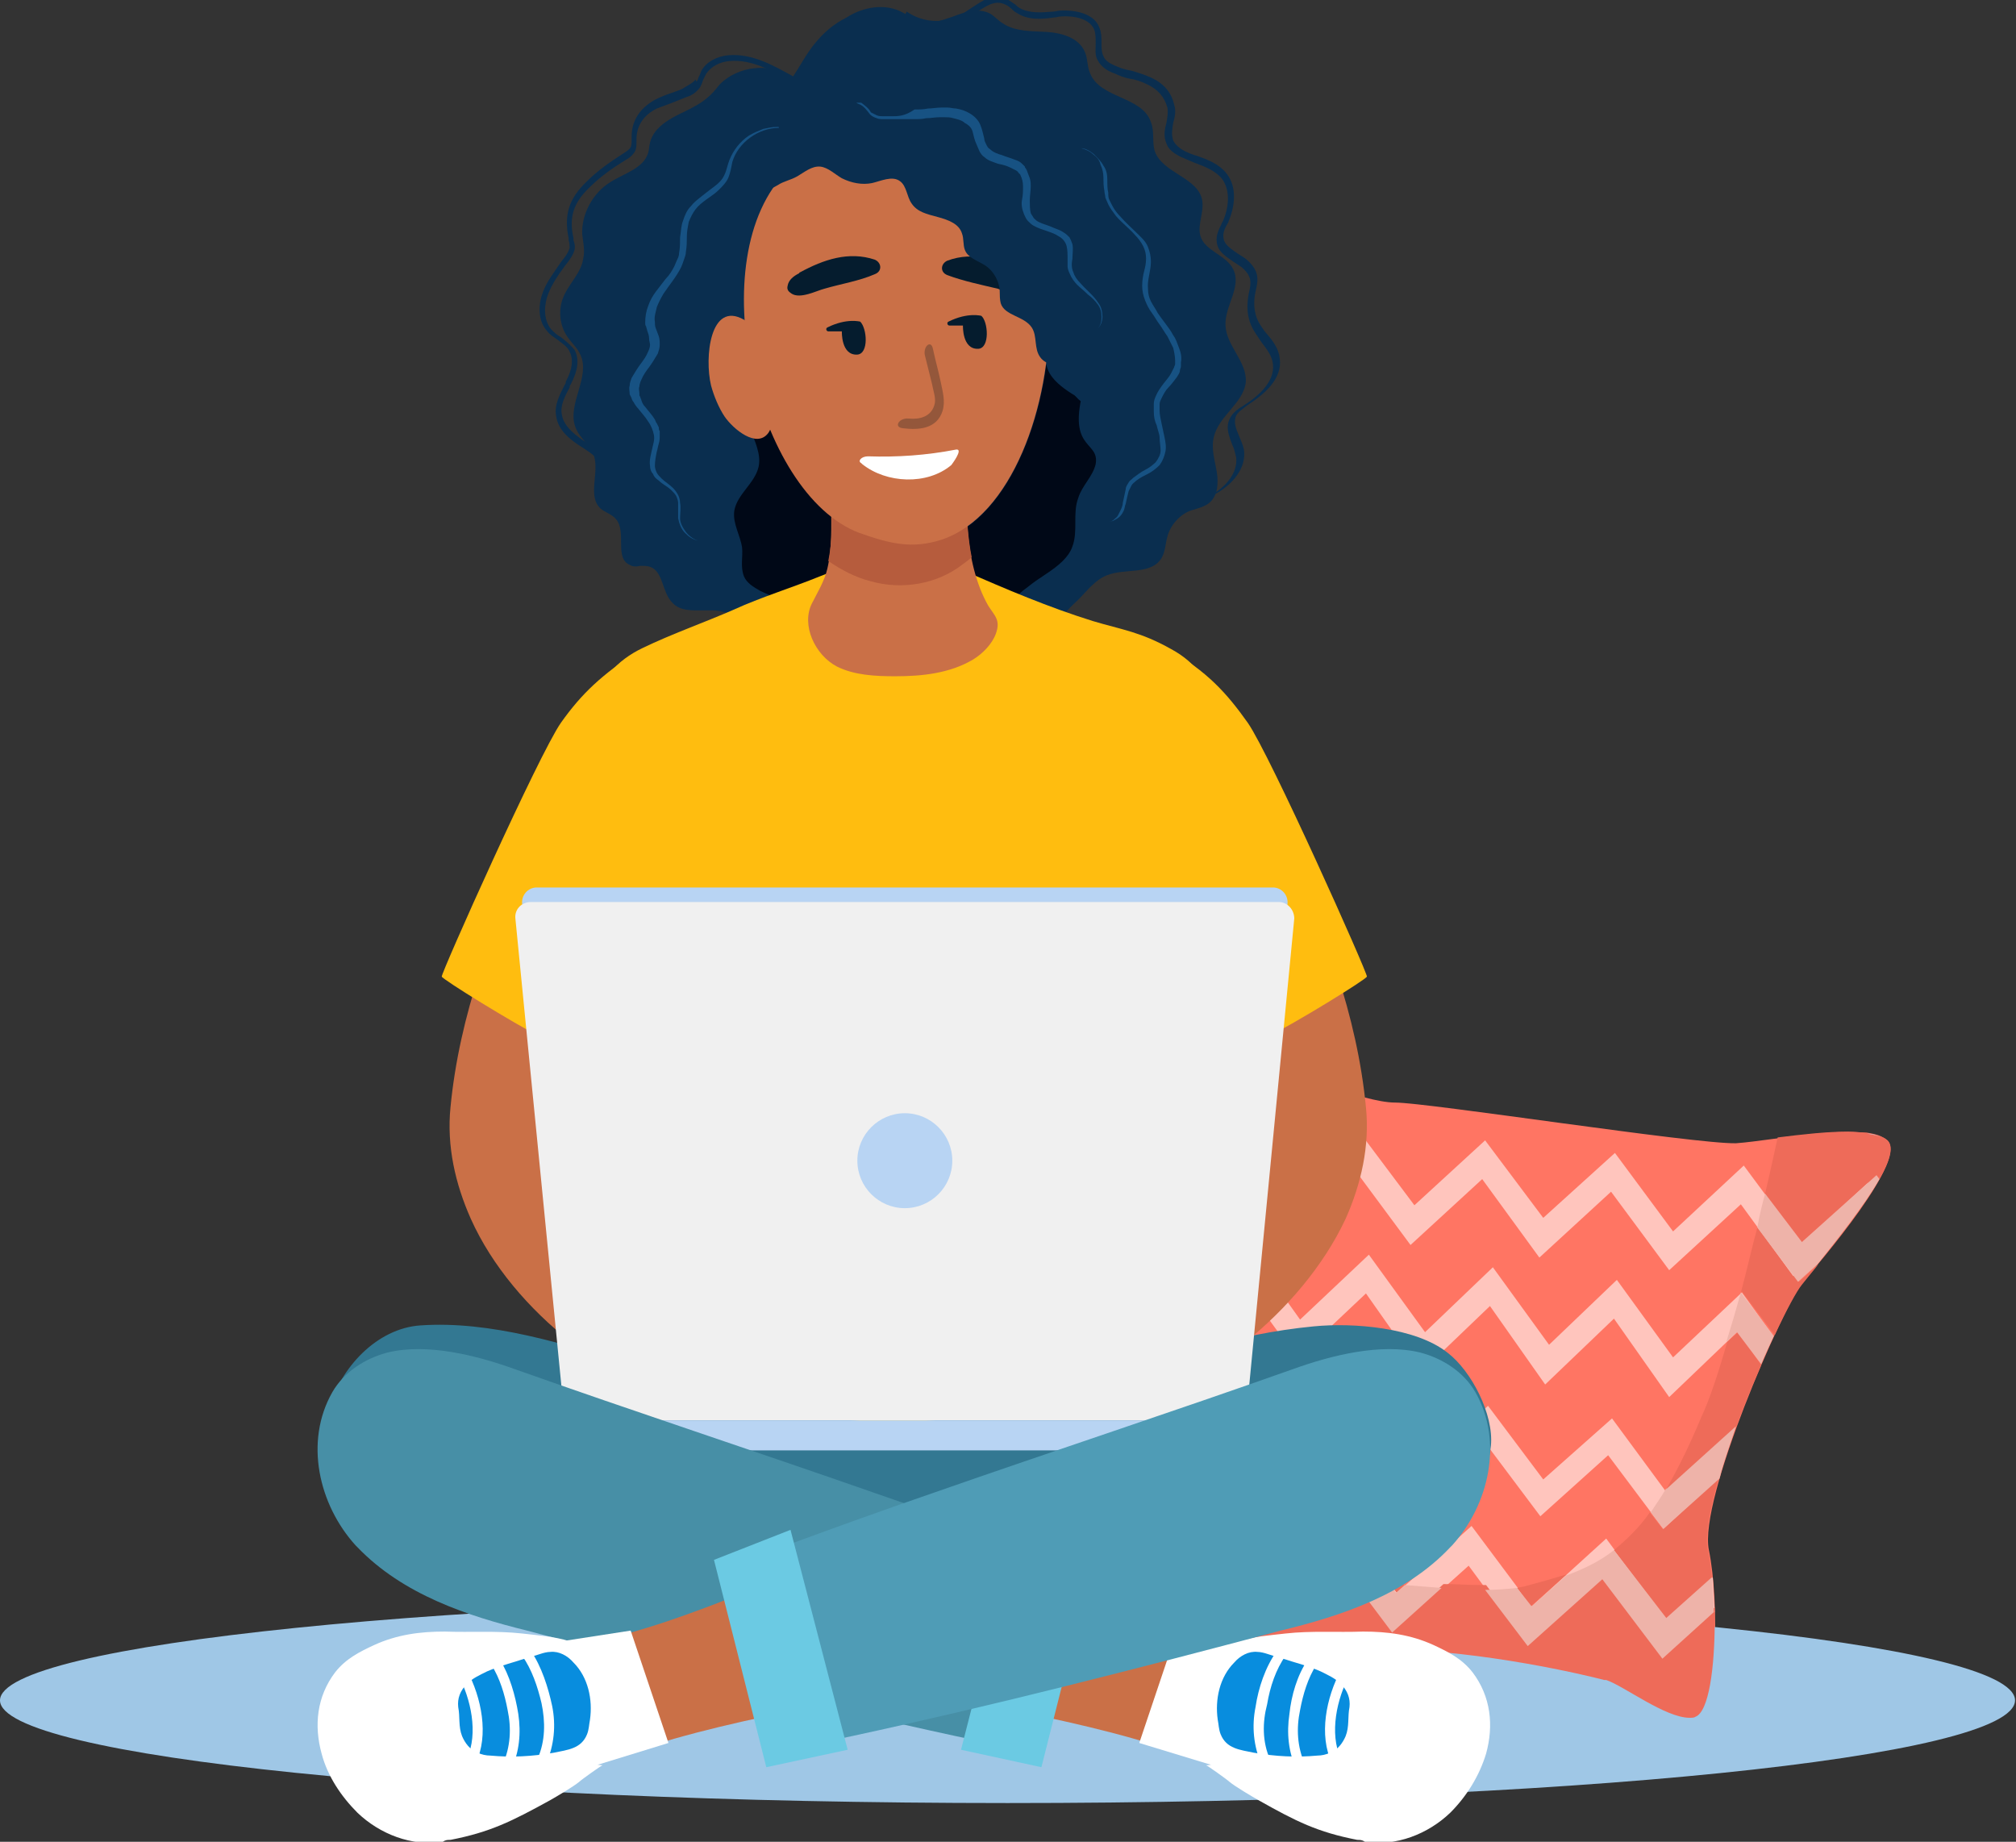 <?xml version="1.0" encoding="utf-8"?>
<!-- Generator: Adobe Illustrator 26.3.1, SVG Export Plug-In . SVG Version: 6.00 Build 0)  -->
<svg version="1.1" id="Layer_2_00000023276368240282709050000002040518676690275001_"
	 xmlns="http://www.w3.org/2000/svg" xmlns:xlink="http://www.w3.org/1999/xlink" x="0px" y="0px" viewBox="0 0 208.1 190.1"
	 style="enable-background:new 0 0 208.1 190.1;" xml:space="preserve">
<rect x="0" y="0" width="208.1" height="190.1" fill="#333333" stroke="none"/>
<style type="text/css">
	.st0{fill:#FF7563;}
	.st1{fill:#FFC5BD;}
	.st2{fill:#9FC7E6;}
	.st3{fill:none;}
	.st4{fill:#EE6B59;}
	.st5{fill:#EEB3A9;}
	.st6{fill:#C2CDD7;}
	.st7{fill:#97B6CD;}
	.st8{fill:#0A2E4F;}
	.st9{fill:#000817;}
	.st10{fill:#CA7047;}
	.st11{fill:#FFBD0F;}
	.st12{fill:#B65C3D;}
	.st13{fill:#051C2E;}
	.st14{fill:#94573B;}
	.st15{fill:#FFFFFF;}
	.st16{fill:#337892;}
	.st17{fill:#B8D4F3;}
	.st18{fill:#F0F0F0;}
	.st19{fill:#088DDE;}
	.st20{fill:#478FA6;}
	.st21{fill:#6BCAE3;}
	.st22{fill:#4F9CB6;}
	.st23{fill:#175283;}
</style>
<g id="Layer_1-2">
	<path class="st0" d="M194.7,117.6c2.6,1.8-7,12.8-8.8,15c-1.8,2.3-10.6,22.1-9.5,27.4c1.1,5.3,0.9,16.9-1.4,17.7s-7.5-3.4-9.4-3.9
		s-12.3-2.9-22.4-3.2c-4.7-0.1-10,0.1-14.8,0.4c-7.5,0.4-13.8,0.8-14.2-0.2c-0.8-1.6,6.5-13.5,7.2-16.3s8.4-26,9.5-28.1
		c1.1-2.1,0.3-13.5,1.3-14.8s8.4,2.2,11.8,2.2s31,4.3,35.2,4.2C183.3,117.7,192.1,115.8,194.7,117.6"/>
	<polyline class="st1" points="177,166.4 171.6,171.3 165.4,163 157.8,170 151.6,161.6 143.8,168.6 137.7,160.3 130.1,167.3 
		123.9,158.9 116.2,165.9 110,157.6 102.4,164.6 95.2,155 97.5,153.3 102.8,160.4 110.4,153.4 116.6,161.8 124.2,154.8 130.4,163.1 
		138.1,156.1 144.2,164.4 151.9,157.5 158.1,165.8 165.8,158.8 172,167.2 176.8,162.8 	"/>
	<path class="st2" d="M0,175.5c0-5.8,46.6-10.6,104-10.6s104,4.7,104,10.6s-46.6,10.6-104,10.6S0,181.3,0,175.5"/>
	<path class="st3" d="M144,113.7c-2.9,0-8.6-2.4-10.9-2.4c-0.4,0-0.7,0.1-0.9,0.3c-1,1.3-0.1,12.6-1.3,14.8
		c-1.1,2.1-8.8,25.4-9.5,28.2c-0.8,2.8-8,14.6-7.2,16.2c0.5,1,6.7,0.6,14.2,0.2c4.8-0.2,10.1-0.5,14.8-0.4
		c10.1,0.2,20.5,2.7,22.4,3.2c1.9,0.5,7.1,4.7,9.4,3.9c2.3-0.8,2.5-12.4,1.4-17.7c-1.1-5.3,7.7-25.1,9.5-27.4
		c1.8-2.3,11.5-13.2,8.8-15s-11.4,0.1-15.6,0.2C175,118,147.3,113.7,144,113.7"/>
	<path class="st4" d="M190.7,116.8c-2.2,0-4.8,0.3-7.2,0.6c-0.4,1.8-0.8,3.7-1.3,5.8l3.8,5l7.7-6.9l0.3,0.4c1.1-1.9,1.6-3.5,0.7-4.1
		c-0.1-0.1-0.3-0.2-0.5-0.3c-0.4-0.2-0.9-0.3-1.5-0.4C192.1,116.9,191.4,116.8,190.7,116.8"/>
	<path class="st4" d="M181.4,126.7c-0.6,2.2-1.1,4.5-1.7,6.7l0.1-0.1l3.4,4.5c1.2-2.6,2.3-4.6,2.8-5.2c0.3-0.4,0.9-1.1,1.7-2.1
		l-2,1.8L181.4,126.7"/>
	<path class="st4" d="M179.4,137.5l-1.1,1c-0.9,3.1-1.8,5.9-2.7,7.8c-1.2,2.9-2.4,5.3-3.6,7.4l0,0.1l7.2-6.5
		c0.8-2.2,1.7-4.4,2.6-6.4L179.4,137.5L179.4,137.5z"/>
	<path class="st4" d="M177.4,152.6l-5.8,5.2l-1.3-1.7c-1.1,1.6-2.4,2.8-3.7,3.9l5.4,7.1l4.7-4.2c-0.1-1.1-0.2-2-0.4-2.9
		c-0.1-0.3-0.1-0.7-0.1-1.1C176.2,157.4,176.7,155.1,177.4,152.6L177.4,152.6z"/>
	<path class="st4" d="M122.5,159.9l-6.6,5.9l-0.1-0.1c-1,2.1-1.8,3.9-1.7,4.7l0,0c0,0,0,0,0,0l0,0v0l0,0v0l0,0v0l0,0v0l0,0v0l0,0v0
		l0,0v0l0,0v0l0,0v0h0v0c0.2,0.4,1.7,0.6,3.9,0.6c0.1,0,0.2,0,0.3,0c0.3,0,0.7,0,1.1,0c0.3,0,0.7,0,1,0c2.3-0.1,5.1-0.2,8.1-0.4
		c3.9-0.2,8.2-0.4,12.2-0.4h0.1c0.8,0,1.6,0,2.4,0c10.1,0.2,20.5,2.7,22.4,3.2c0,0,0.1,0,0.1,0c0,0,0.1,0,0.1,0
		c1.8,0.6,6.1,3.9,8.6,3.9c0.2,0,0.5,0,0.6-0.1c1.4-0.5,2-5.1,2-9.9c0-0.5,0-0.9,0-1.4l-5.3,4.8l-6.2-8.2l-7.7,6.9l-4.4-5.8
		c-0.2,0-0.3,0-0.5,0c-1.2,0-2.5-0.1-3.9-0.1l-5.1,4.6l-4.2-5.6c-1.4-0.2-2.8-0.4-4.2-0.6l-5.5,4.9l-5.1-6.8
		C123.9,160.3,123.2,160.1,122.5,159.9L122.5,159.9z"/>
	<path class="st4" d="M128.8,161.2l1.4,1.9l1.5-1.4C130.8,161.5,129.8,161.4,128.8,161.2L128.8,161.2z"/>
	<path class="st4" d="M161.7,162.5c-1.3,0.4-2.7,0.8-4.2,1.2c-0.3,0.1-0.6,0.1-0.9,0.2l1.4,1.9L161.7,162.5"/>
	<path class="st4" d="M144.2,164.4l0.9-0.8c-0.6,0-1.1-0.1-1.7-0.2L144.2,164.4z"/>
	<polyline class="st1" points="185.1,131.7 179.7,124.3 172.3,131.1 166.3,123 158.9,129.8 153,121.7 145.6,128.5 139.6,120.4 
		132.2,127.2 126.2,119.1 118.9,125.8 112,116.6 114.2,114.9 119.3,121.8 126.6,115.1 132.6,123.1 140,116.4 146,124.4 153.3,117.7 
		159.3,125.7 166.7,119 172.7,127.1 180,120.3 186,128.4 192.9,122 	"/>
	<polyline class="st1" points="181.6,140.5 179.4,137.4 172.3,144.2 166.6,136.1 159.5,142.9 153.8,134.8 146.7,141.6 141,133.5 
		133.9,140.2 128.1,132.2 121.1,138.9 115.3,130.9 108.3,137.6 101.7,128.4 103.7,126.7 108.6,133.6 115.7,126.9 121.4,134.9 
		128.5,128.2 134.2,136.2 141.3,129.5 147.1,137.5 154.1,130.8 159.9,138.8 166.9,132.1 172.7,140.1 179.8,133.4 182.9,137.7 	"/>
	<polyline class="st1" points="177.1,152.8 171.7,157.8 166,150.2 159,156.5 153.3,148.9 146.3,155.3 140.6,147.7 133.6,154.1 
		127.9,146.5 120.9,152.8 115.2,145.2 108.2,151.6 101.7,142.9 103.7,141.3 108.6,147.8 115.6,141.4 121.2,149 128.2,142.7 
		133.9,150.3 140.9,143.9 146.6,151.5 153.6,145.1 159.3,152.7 166.4,146.4 172,154 178.5,148.1 	"/>
	<path class="st5" d="M179.2,147.2l-7.2,6.5l0-0.1c-0.5,0.9-1.1,1.7-1.6,2.5l1.3,1.7l5.8-5.2C177.9,150.9,178.6,149.1,179.2,147.2
		L179.2,147.2z"/>
	<path class="st5" d="M179.7,133.4L179.7,133.4c-0.5,1.8-1,3.5-1.5,5.1l1.1-1l2.5,3.3c0.4-1,0.9-2,1.3-2.9L179.7,133.4L179.7,133.4z
		"/>
	<path class="st5" d="M193.7,121.3l-7.7,6.9l-3.8-5c-0.3,1.1-0.6,2.3-0.8,3.5l4.2,5.6l2-1.8c1.9-2.4,4.8-6,6.4-8.8L193.7,121.3
		L193.7,121.3z"/>
	<path class="st6" d="M192.7,117c0.6,0.1,1.1,0.2,1.5,0.4C193.8,117.2,193.3,117,192.7,117"/>
	<path class="st6" d="M119.1,159.3c-0.2,0.4-0.4,0.7-0.6,1.1C118.8,160,118.9,159.6,119.1,159.3L119.1,159.3"/>
	<polyline class="st7" points="114.1,170.5 114.1,170.5 114.1,170.5 	"/>
	<polyline class="st7" points="114.1,170.6 114.1,170.6 114.1,170.6 	"/>
	<path class="st7" d="M140.6,170.6c-4,0-8.3,0.2-12.2,0.4c-3,0.1-5.8,0.3-8.1,0.4c2.3-0.1,5.1-0.2,8.1-0.4
		C132.3,170.8,136.6,170.6,140.6,170.6L140.6,170.6"/>
	<path class="st7" d="M140.8,170.6c0.8,0,1.6,0,2.4,0C142.4,170.6,141.6,170.6,140.8,170.6"/>
	<polyline class="st7" points="114.1,170.6 114.1,170.6 114.1,170.6 	"/>
	<polyline class="st7" points="114.1,170.6 114.1,170.7 114.1,170.6 	"/>
	<polyline class="st7" points="114.1,170.7 114.1,170.7 114.1,170.7 	"/>
	<polyline class="st7" points="114.1,170.7 114.1,170.7 114.1,170.7 	"/>
	<path class="st7" d="M114.2,170.7c0.2,0.4,1.7,0.6,3.9,0.6C115.8,171.3,114.4,171.2,114.2,170.7"/>
	<path class="st7" d="M119.3,171.3c-0.4,0-0.7,0-1.1,0C118.6,171.3,119,171.3,119.3,171.3"/>
	<path class="st7" d="M165.6,173.8c0,0,0.1,0,0.1,0C165.7,173.8,165.6,173.8,165.6,173.8"/>
	<path class="st5" d="M119.1,159.3c-0.2,0.4-0.4,0.7-0.6,1.1c-0.9,1.8-1.9,3.7-2.7,5.4l0.1,0.1l6.6-5.9
		C121.2,159.7,120,159.5,119.1,159.3"/>
	<path class="st5" d="M166.6,160c-1.4,1.1-3,1.9-4.9,2.6l-3.6,3.2l-1.5-1.9c-1,0.1-2.1,0.2-3.3,0.2l4.4,5.8l7.7-6.9l6.2,8.2l5.3-4.8
		c0-1.2-0.1-2.5-0.2-3.6l-4.7,4.2L166.6,160"/>
	<path class="st5" d="M124.7,160.4l5.2,6.8l5.5-4.9c-1.2-0.2-2.4-0.4-3.5-0.6l-1.5,1.4l-1.4-1.9C127.3,160.9,126,160.7,124.7,160.4
		L124.7,160.4z"/>
	<path class="st5" d="M139.5,162.9l4.2,5.6l5.1-4.6c-1.2-0.1-2.5-0.2-3.8-0.3l-0.9,0.8l-0.8-1C142.1,163.3,140.8,163.1,139.5,162.9
		L139.5,162.9z"/>
	<path class="st8" d="M98.3,67.9c1.9-0.1,3.7-0.5,5.6-1c1.7-0.4,3-0.6,4.3-1.9c1.1-1,2-2.1,3.1-3.1c0.9-0.9,1.7-2,2.9-2.5
		c1.9-0.8,4.6,0,5.7-1.8c0.4-0.7,0.4-1.5,0.6-2.2c0.3-1.2,1.3-2.3,2.4-2.7c0.6-0.2,1.2-0.3,1.8-0.7c1-0.7,1.1-2.1,0.9-3.3
		c-0.2-1.2-0.6-2.4-0.3-3.6c0.5-2.2,3.1-3.5,3.3-5.7c0.1-2.1-2-3.7-2.1-5.8c-0.1-2,1.7-4,0.8-5.8c-0.7-1.5-3-1.9-3.4-3.5
		c-0.3-1.1,0.4-2.4,0.2-3.6c-0.4-2.4-4.1-2.8-4.9-5.1c-0.3-1,0-2-0.4-3c-0.9-2.7-5.3-2.4-6.3-5.1c-0.3-0.7-0.2-1.4-0.5-2.1
		c-0.6-1.5-2.4-2-3.9-2.1s-3.3,0-4.6-0.9c-0.5-0.3-0.8-0.7-1.3-1c-1.2-0.6-2.5-0.2-3.8,0.3c-1.2,0.4-2.5,0.9-3.6,0.5
		c-0.6-0.2-1-0.6-1.6-0.9c-1.8-1-4.1-0.6-5.8,0.5C86,2.5,85,3.4,84.1,4.5c-0.9,1.1-1.5,2.3-2.3,3.5c-2.3-1.6-5.6-1.2-7.5,0.7
		c-0.4,0.5-0.8,1-1.3,1.4c-0.7,0.6-1.5,1-2.3,1.4c-1.5,0.7-3.2,1.6-3.6,3.2c-0.1,0.4-0.1,0.8-0.2,1.1c-0.5,1.6-2.5,2.1-3.9,3
		c-1.8,1.1-3,3.3-2.9,5.4c0.1,0.8,0.3,1.7,0.1,2.5c-0.2,1.5-1.6,2.7-2.1,4.1c-0.5,1.3-0.3,2.9,0.5,4c0.4,0.6,1,1.1,1.3,1.8
		c1.1,2.3-1.4,5.1-0.5,7.5c0.4,1.1,1.5,1.8,1.9,2.9c0.6,1.8-0.7,4.2,0.7,5.5c0.5,0.4,1.2,0.6,1.6,1.1c1.1,1.3-0.2,4,1.4,4.7
		c0.3,0.2,0.7,0.2,1.1,0.1c0.3,0,0.7,0,1,0.1c1.4,0.5,1.2,2.6,2.3,3.7c0.8,0.9,2.1,0.8,3.3,0.8c0.3,0,0.6,0,0.8,0
		c1.3,0,2.3,0.6,3.6,1c0.5,0.2,1,0.1,1.4,0.1c0.4,0,0.7,0,1.1,0c1.1,0.2,1.4,1.3,2.4,1.7c0.9,0.3,2.2-0.1,3-0.6
		c-0.3,0.2,1.9,1.8,2.1,1.9c0.9,0.4,1.9,0.5,2.8,0.6C92.6,68.1,95.5,68.1,98.3,67.9"/>
	<path class="st9" d="M108,37.6c-1.1,8.3-4.9,16.1-10.7,18.1c-1.1,0.4-2.1,0.5-3,0.5c-1.8,0-3.5-0.5-5.4-1.3
		c-4.2-1.6-7.7-6.4-9.8-12.1c-0.4,0.1-0.8,0.2-1.2,0.2c-0.2,0-0.4,0.1-0.5,0.2c-0.2,0.2-0.1,0.6,0,1c0.5,1.3,1.2,2.7,0.9,4
		c-0.4,1.7-2.2,2.8-2.5,4.5c-0.2,1.3,0.6,2.5,0.8,3.8c0.1,1-0.2,2,0.2,3c0.3,0.7,1,1.1,1.7,1.5c0.4,0.2,0.7,0.3,1.1,0.5
		c1.8-0.7,3.5-1.3,5.1-1.9c3.1-1.2,5.7-2,8.5-2c2.1,0,4.2,0.5,6.5,1.5c1.8,0.8,3.6,1.6,5.4,2.3c0.3-0.3,0.7-0.6,1.1-0.9
		c1.1-0.9,2.5-1.6,3.5-2.6c0.4-0.4,0.8-0.9,1-1.5c0.6-1.6,0-3.4,0.6-5c0.4-1.3,1.5-2.2,1.8-3.5c0.4-2.3-2.6-1.5-1.5-6.7
		C108.7,39.6,108.2,38.5,108,37.6"/>
	<path class="st10" d="M48.6,125.8c-1.6-3.6-2.5-7.5-2.1-11.5c0.9-9.4,4.3-18.7,8.5-27.1c3-6,6.9-14.4,12.5-18.3
		c3.6-2.5,6.7,3.1,7.1,6.2c0.8,6.2-1.1,12.6-3.4,18.3c-2.1,5.1-4.4,10-6.5,15.1c-1.1,2.6-3.3,5.4-3.2,8.4c0.1,3.6,5.1,6.7,7.3,9.2
		c3.2,3.7,6.3,7.6,9.1,11.7c0.8,1.1,3.9,5.2,3.5,6.8c-0.6,1.9-4.9,1-6.6,0.8c-5.8-0.8-11.3-3.2-15.9-6.9
		C54.6,135.1,50.8,130.7,48.6,125.8"/>
	<path class="st10" d="M138.9,125.8c1.6-3.6,2.5-7.5,2.1-11.5c-0.9-9.4-4.3-18.7-8.5-27.1c-3-6-6.9-14.4-12.5-18.3
		c-3.6-2.5-6.7,3.1-7.1,6.2c-0.8,6.2,1.1,12.6,3.4,18.3c2.1,5.1,4.3,10,6.5,15.1c1.1,2.6,3.3,5.4,3.2,8.4c-0.1,3.6-5.1,6.7-7.3,9.2
		c-3.2,3.7-6.3,7.6-9.1,11.7c-0.8,1.1-3.9,5.2-3.5,6.8c0.6,1.9,4.9,1,6.6,0.8c5.8-0.8,11.3-3.2,15.9-6.9
		C132.8,135.1,136.6,130.7,138.9,125.8"/>
	<path class="st11" d="M69,112.1c0,0.1,0,0.3,0,0.4c0.1,4.8,0,9.5-0.4,14.3c-0.4,4.6-2,8.6-3.6,12.9c-0.1,0.3-0.2,0.7-0.1,1
		c0.1,0.4,0.6,0.7,0.9,0.9c7.7,4,16.4,5.3,24.8,5.9c0.7,0,1.5,0.1,2.2,0.1v0c0.1,0,0.1,0,0.2,0s0.2,0,0.2,0v0c0.7,0,1.4-0.1,2.2-0.1
		c8.5-0.6,17.1-1.8,24.8-5.9c1.8-1,0.2-4.6-0.4-6.2c-0.9-2.8-1.5-5.8-1.9-8.7c-0.7-5.8-0.6-11.8-0.5-17.6c0.2-9.3,3.5-18.6,5.8-27.6
		c0.6-2.6,1.5-5,1.8-7.7c0.4-3-1.5-5.4-4.1-6.8c-3.2-1.8-5.1-2-8.1-2.9c-4.5-1.4-9-3.3-13.3-5.2c-5.4-2.4-9.5-1.6-14.9,0.6
		c-2.7,1.1-6.2,2.2-8.8,3.4c-3.2,1.4-6.4,2.5-9.5,4c-2.5,1.2-4.8,3.4-4.6,6.3c0.2,3.9,1.4,7.8,2.4,11.6c1.7,6,3.8,11.9,4.4,18.1
		C68.7,106,68.9,109,69,112.1"/>
	<path class="st3" d="M99.4,59c-2.3-1-4.4-1.5-6.5-1.5c-2.7,0-5.4,0.8-8.5,2c-2.7,1.1-6.2,2.2-8.8,3.4c-3.2,1.4-6.4,2.5-9.5,4
		c-2.5,1.2-4.8,3.4-4.6,6.3c0.2,3.9,1.4,7.8,2.4,11.6c1.7,6,3.8,11.9,4.4,18.1c0.3,3.1,0.5,6.1,0.6,9.2c0,0.1,0,0.3,0,0.4
		c0.1,4.8,0,9.5-0.4,14.3c-0.4,4.6-2,8.6-3.6,12.9c-0.1,0.3-0.2,0.7-0.1,1c0.1,0.4,0.6,0.7,0.9,0.9c7.7,4,16.4,5.3,24.8,5.9
		c0.7,0,1.5,0.1,2.2,0.1v0c0.1,0,0.1,0,0.2,0s0.2,0,0.2,0v0c0.7,0,1.4-0.1,2.2-0.1c8.5-0.6,17.1-1.8,24.8-5.9c1.8-1,0.2-4.6-0.4-6.2
		c-0.9-2.8-1.5-5.8-1.9-8.7c-0.7-5.8-0.6-11.8-0.5-17.6c0.2-9.3,3.5-18.6,5.8-27.6c0.6-2.6,1.5-5,1.8-7.7c0.4-3-1.5-5.4-4.1-6.8
		c-3.1-1.8-5.1-2-8.1-2.9C108.2,62.8,103.8,61,99.4,59"/>
	<path class="st10" d="M86.4,68.8c1.8,0.9,4,1,6,1c2.8,0,5.6-0.3,8-1.7c1-0.6,2-1.6,2.4-2.7c0.5-1.4-0.1-1.8-0.8-2.9
		c-1.3-2.3-1.9-5.1-2.1-7.7c-0.2-3.4,0.1-6.8-0.2-10.1c0-0.2,0-0.4-0.2-0.5c-0.1-0.1-0.3-0.1-0.5-0.1c-2.1-0.1-4.3,0.1-6.4,0
		c-2.6-0.1-4.6,0.1-7,0.7c0.1,2.5,0.1,5,0.2,7.5c0,2.1,0.1,4.3-0.4,6.4c-0.3,1.3-1,2.4-1.6,3.6C82.7,64.5,84.1,67.6,86.4,68.8"/>
	<path class="st12" d="M85.5,57.9c1.3,0.9,2.8,1.7,4.4,2.1c3.2,0.9,6.8,0.3,9.4-1.7c0.4-0.3,0.7-0.5,1-0.8c-0.2-1-0.3-1.9-0.4-2.9
		c-0.2-3.4,0.1-6.8-0.2-10.1c0-0.2,0-0.4-0.2-0.5c-0.1-0.1-0.3-0.1-0.5-0.1c-2.1-0.1-4.3,0.1-6.4,0c-2.6-0.1-4.6,0.1-7,0.7
		c0.1,2.5,0.1,5,0.2,7.5C85.9,54,85.9,55.9,85.5,57.9"/>
	<path class="st11" d="M45.6,100.8c-0.1-0.3,10-22.9,12.3-26.2c2.2-3.1,4.2-4.9,7.9-7.4c0.1-0.1,3.3,7,4.5,11
		c1.1,3.9,1.6,7.9,1.4,11.9c-0.2,3.6-1,7.4-1.9,11c-0.9,3.7-2.3,6.8-3.9,10.2c0,0.1-8-3.3-9.8-4.1C52.8,105.5,45.7,101.1,45.6,100.8
		"/>
	<path class="st11" d="M68.8,86.6c-0.4,1.1-0.7,2.2-1,3.2c-0.3,1.1-0.5,2.2-0.7,3.3s-0.3,2.2-0.4,3.3c-0.1,1.1-0.2,2.2-0.1,3.4
		c0.3-1.1,0.5-2.2,0.8-3.3c0.2-1.1,0.4-2.2,0.6-3.3c0.2-1.1,0.4-2.2,0.5-3.3C68.6,88.9,68.7,87.8,68.8,86.6"/>
	<path class="st11" d="M141.1,100.8c0.1-0.3-10-22.9-12.3-26.2c-2.2-3.1-4.2-5.3-8.2-7.6c-0.1-0.1-3.1,7.2-4.2,11.2
		c-1.1,3.9-1.6,7.9-1.4,11.9c0.2,3.6,1,7.4,1.9,11c0.9,3.7,2.3,6.8,3.8,10.2c0,0.1,8-3.3,9.8-4.1C133.9,105.5,141,101.1,141.1,100.8
		"/>
	<path class="st11" d="M117.9,86.6c0.1,1.1,0.2,2.2,0.4,3.4c0.1,1.1,0.3,2.2,0.5,3.3c0.2,1.1,0.4,2.2,0.6,3.3s0.5,2.2,0.8,3.3
		c0-1.1,0-2.3-0.2-3.4c-0.1-1.1-0.2-2.2-0.4-3.3s-0.4-2.2-0.7-3.3C118.6,88.8,118.3,87.7,117.9,86.6"/>
	<path class="st10" d="M108.3,31.9c0.2,10.1-3.9,21.4-11.1,23.8c-3.1,1-5.4,0.4-8.5-0.7c-10.7-4-16.5-28.5-7.4-37.4
		c8.1-8,21.8-5.5,25.5,5.5C107.8,25.6,108.3,28.7,108.3,31.9"/>
	<path class="st10" d="M76.8,33c2.3,1.4,2.9,6.2,3,8.9c0,1,0,2.1-0.5,2.8c-1.2,1.6-3.6-0.4-4.5-1.7c-0.6-0.9-1.1-2.1-1.4-3.2
		C72.7,36.9,73.3,31,76.8,33"/>
	<path class="st13" d="M81.3,29.5c-0.1,0.4,0.1,0.6,0.4,0.8c0.9,0.6,2.6-0.3,3.4-0.5c1.7-0.5,3.6-0.8,5.2-1.5c0.8-0.3,0.7-1.2,0-1.5
		c-2.7-0.9-5.3,0-7.7,1.3c0,0-0.1,0-0.1,0.1C81.9,28.5,81.4,28.9,81.3,29.5"/>
	<path class="st13" d="M106.8,29.4c0.1,0.4-0.1,0.7-0.4,0.9c-0.8,0.6-2.6-0.2-3.4-0.5c-1.7-0.4-3.6-0.8-5.2-1.4
		c-0.8-0.3-0.7-1.2,0-1.5c2.7-1,5.3-0.1,7.8,1.2c0,0,0.1,0,0.1,0.1C106.2,28.4,106.7,28.8,106.8,29.4"/>
	<path class="st14" d="M93.8,43.2c-1-0.1-1.6,0.9-0.6,1c1.6,0.2,3.5,0.1,4.1-1.8c0.3-1,0-2-0.2-3c-0.3-1.4-0.5-2-0.8-3.4
		c-0.2-1-1.1-0.2-0.8,0.8c0.3,1.2,0.4,1.6,0.7,2.8c0.1,0.6,0.4,1.4,0.3,2C96.2,43.1,94.8,43.3,93.8,43.2"/>
	<path class="st15" d="M89.6,47.1c-0.7,0-1.1,0.5-0.7,0.7l0.1,0.1c2.5,2,6.7,2.2,9.2,0.1c0,0,1.3-1.7,0.5-1.6
		C95.6,47,92.6,47.2,89.6,47.1"/>
	<path class="st8" d="M114.8,26.4c0.7,2.4,0.7,4.9,0.7,7.4c0,1.9,0,3.8-0.4,5.6c-0.2,0.8-0.7,2.3-1.6,2.6c-0.9,0.3-2.2-0.6-2.7-1.4
		s-0.6-1.7-1.2-2.3c-0.6-0.6-1.7-0.7-2.2-1.4c-0.7-0.9-0.3-2.2-0.9-3.1c-0.8-1.2-2.8-1.2-3.2-2.5c-0.1-0.4-0.1-0.8-0.1-1.1
		c0-1.1-0.6-2.2-1.5-2.8c-0.8-0.5-1.8-0.8-2.1-1.6c-0.2-0.5-0.1-1.2-0.3-1.7c-0.3-1-1.4-1.4-2.5-1.7s-2.1-0.5-2.7-1.4
		c-0.5-0.7-0.5-1.8-1.2-2.3c-0.8-0.6-2,0-2.9,0.2c-1,0.2-2.1,0-3.1-0.5c-0.7-0.4-1.4-1.1-2.2-1.2c-0.9-0.1-1.7,0.6-2.4,1
		c-0.7,0.4-1.4,0.5-2,0.9c-0.9,0.5-1.7,1-2.7,0.4c-1.3-0.9-0.3-2,0.3-2.8c2-2.7,4.9-4.7,8.2-5.4c3.7-0.9,7.6-0.1,11.2,0.5
		c2.8,0.5,6.4,1.1,9.2,2.6c2.2,1.2,3,3.3,4.4,5.2c1.6,2.1,3.1,4.4,3.9,7C114.8,26.3,114.8,26.4,114.8,26.4"/>
	<path class="st13" d="M101,36c-1.7,0.1-1.6-2.4-1.6-2.4H98c-0.2,0-0.3-0.3-0.1-0.4c2-1,3.4-0.6,3.4-0.6C102,33.2,102.2,35.9,101,36
		"/>
	<path class="st13" d="M88.5,36.6c-1.7,0.1-1.6-2.4-1.6-2.4h-1.4c-0.2,0-0.3-0.3-0.1-0.4c2-1,3.4-0.6,3.4-0.6
		C89.5,33.9,89.7,36.5,88.5,36.6"/>
	<path class="st16" d="M35.2,154.3c-1.6-2.6-2-5.9-1.2-8.9c1.1-4.2,4.9-8.3,9.4-8.6c7.2-0.5,14.9,1.9,21.8,4.1
		c8.9,2.8,17.6,5.9,27,5.9c16.7-0.1,26.8-8.3,43.4-9.9c4.1-0.4,10.5,0.1,13.8,2.7c2.5,1.9,4.8,6.4,4.5,9.6
		c-0.8,7.7-7.2,10.9-12.2,14.1c-6.3,4.1-13,4.7-19.8,7.3c-6.6,2.5-13.5,4.7-20.4,5.6c-10,1.3-18.8,0.8-28.6-2.4
		c-11-3.7-23.6-5.7-32.9-14C38.2,158.3,36.5,156.4,35.2,154.3"/>
	<path class="st17" d="M53.9,93.3c-0.1-0.9,0.6-1.7,1.5-1.7h76c0.9,0,1.6,0.8,1.5,1.7l-5,51.8H58.8L53.9,93.3z"/>
	<path class="st18" d="M53.2,94.8c-0.1-0.9,0.6-1.7,1.6-1.7H132c0.9,0,1.6,0.8,1.6,1.7l-5,51.8H58.3L53.2,94.8z"/>
	<rect x="58.3" y="146.6" class="st17" width="70.2" height="3.1"/>
	<path class="st17" d="M88.5,119.8c0-2.7,2.2-4.9,4.9-4.9s4.9,2.2,4.9,4.9s-2.2,4.9-4.9,4.9S88.5,122.5,88.5,119.8"/>
	<path class="st10" d="M142.4,174.2c-0.4-0.9-1.1-1.6-2-2.1c-1.6-0.8-3.4-0.9-5.2-1.2c-3.7-0.6-7.4-0.9-11-1.7
		c-3.9-0.9-7.6-2.2-11.3-3.6c-3.5-1.3-6.9-3.2-10.6-4c-1.1-0.3-2.3-0.4-3.5-0.3c-3,0.3-5.7,2.9-6.2,5.9c-0.3,2.4,0.7,4.8,2.4,6.4
		c2.2,1.9,5.3,2.1,8,2.6c6.3,1.3,12.6,2.6,18.6,4.7c2.7,0.9,5.4,2,8.1,3.1c2.7,1.1,6.2,3.1,9,1.4c3-1.8,4.2-5.9,4-9.2
		C142.9,175.5,142.7,174.8,142.4,174.2"/>
	<polygon class="st15" points="132.5,170 130.6,180.2 126.8,182.7 117.6,179.9 121.5,168.3 	"/>
	<path class="st15" d="M140.1,189.9c-4.1-0.8-6.3-1.9-10.2-4.1c-0.7-0.4-2.4-1.4-3-1.9c-0.2-0.2-2.3-1.7-2.4-1.7
		c3.5-0.2,2.6-3.6,2.8-5.8c0.1-1.2,0.6-2.4,1.3-3.4c0.4-0.6,1.2-1.4,1.2-2.1c0-0.5-0.2-0.7-0.6-0.9c-0.2-0.1-1.2-0.7-1.4-0.6
		c1.6-0.5,3.2-0.6,4.9-0.8c2.7-0.3,5.3-0.1,8-0.2c2.5,0,4.9,0.3,7.3,1.4c1.5,0.7,2.9,1.4,4,2.8c1.9,2.5,2.2,5.5,1.4,8.4
		c-0.7,2.3-2,4.4-3.7,6.1c-2.3,2.2-5.6,3.5-8.8,3C140.6,189.9,140.4,189.9,140.1,189.9"/>
	<path class="st3" d="M148,169.7c-2.2-1-4.5-1.4-6.9-1.4c-0.1,0-0.2,0-0.3,0c-0.8,0-1.6,0-2.4,0c-1.9,0-3.7,0-5.6,0.2
		c-1.7,0.1-3.3,0.3-4.9,0.8c0.2-0.1,1.2,0.5,1.4,0.6c0.4,0.3,0.6,0.4,0.6,0.9c0,0.8-0.8,1.5-1.2,2.1c-0.6,1-1.2,2.2-1.3,3.4
		c-0.2,2.2,0.6,5.6-2.8,5.8c0.2,0,2.2,1.5,2.4,1.7c0.6,0.5,2.3,1.5,3,1.9c3.9,2.2,6.1,3.3,10.2,4.1c0.2,0.1,0.5,0.1,0.8,0.1
		c0.5,0.1,0.9,0.1,1.4,0.1h0c2.7,0,5.4-1.2,7.4-3.1c1.7-1.6,3.1-3.7,3.7-6.1c0.8-2.9,0.5-5.9-1.4-8.4
		C150.9,171.1,149.5,170.3,148,169.7"/>
	<path class="st19" d="M136,181.2c0.4,0,0.9-0.1,1.3-0.3c0.8-0.3,1.3-1,1.6-1.7c0.4-1,0.2-2,0.4-3c0.1-0.9-0.2-1.7-0.9-2.4
		c-0.6-0.6-1.3-0.9-2.1-1.3c-0.9-0.4-1.9-0.7-2.9-1c-0.9-0.3-1.7-0.5-2.6-0.8c-0.3-0.1-0.7-0.2-1-0.2c-0.9-0.1-1.8,0.4-2.4,1.1
		c-1.5,1.5-2,3.8-1.7,5.9c0.1,0.5,0.1,1,0.3,1.5c0.6,1.5,2,1.6,3.4,1.9C131.7,181.3,133.8,181.4,136,181.2"/>
	<path class="st15" d="M139.3,172.9c0.3-0.6-0.6-1.1-0.9-0.5c-1.5,2.8-2.3,6.7-0.9,9.6c0.3,0.6,1.1,0.1,0.9-0.5
		C137.2,178.9,138,175.3,139.3,172.9"/>
	<path class="st15" d="M135.9,171.8c0.3-0.5-0.5-1-0.9-0.5c-1.1,1.6-1.7,3.7-1.9,5.6c-0.3,2-0.1,3.9,0.7,5.7
		c0.3,0.6,1.1,0.1,0.9-0.5c-0.8-1.8-0.9-3.7-0.5-5.6C134.5,174.9,135,173.2,135.9,171.8"/>
	<path class="st15" d="M132.7,170.9c0.4-0.5-0.5-1-0.9-0.5c-1.2,1.7-1.9,3.8-2.2,5.8c-0.4,2-0.2,4,0.6,5.9c0.2,0.6,1.1,0.1,0.9-0.5
		c-0.8-1.8-0.8-3.8-0.3-5.7C131.1,174.1,131.7,172.3,132.7,170.9"/>
	<path class="st20" d="M36.9,159.7c-0.1-0.1-0.1-0.1-0.2-0.2c-3.8-4.2-5.3-10.7-2.4-15.8c1.2-2.1,3.4-3.5,5.7-4.1
		c4.1-1,9.2,0.3,13.1,1.7c12.4,4.4,24.9,8.5,37.2,12.8c10.2,3.5,21.8,7.9,21.8,7.9l-5.5,18.9c-4.3-1.1,2.9,0.6-7.9-1.7
		c-14.8-3.2-29.6-7-44.3-10.9C48.3,166.8,41.6,164.6,36.9,159.7"/>
	<polygon class="st21" points="105,157.9 99.2,180.6 107.5,182.4 112.9,161 	"/>
	<path class="st10" d="M44.2,174.2c0.4-0.9,1.1-1.6,2-2.1c1.6-0.8,3.4-0.9,5.2-1.2c3.6-0.6,7.4-0.9,11-1.7c3.9-0.9,7.6-2.2,11.3-3.6
		c3.5-1.3,6.9-3.2,10.6-4c1.1-0.3,2.3-0.4,3.5-0.3c3,0.3,5.7,2.9,6.2,5.9c0.3,2.4-0.7,4.8-2.4,6.4c-2.2,1.9-5.3,2.1-8,2.6
		c-6.3,1.3-12.5,2.6-18.6,4.7c-2.7,0.9-5.4,2-8.1,3.1c-2.7,1.1-6.2,3.1-9,1.4c-3-1.8-4.2-5.9-4-9.2
		C43.7,175.5,43.9,174.8,44.2,174.2"/>
	<polygon class="st15" points="54.1,170 56,180.2 59.9,182.7 69,179.9 65.1,168.3 	"/>
	<path class="st15" d="M46.5,189.9c4.1-0.8,6.3-1.9,10.3-4.1c0.7-0.4,2.4-1.4,3-1.9c0.2-0.2,2.3-1.7,2.4-1.7
		c-3.5-0.2-2.6-3.6-2.9-5.8c-0.1-1.2-0.6-2.4-1.3-3.4c-0.4-0.6-1.2-1.4-1.2-2.1c0-0.5,0.2-0.7,0.6-0.9c0.2-0.1,1.2-0.7,1.4-0.6
		c-1.6-0.5-3.2-0.6-4.9-0.8c-2.7-0.3-5.3-0.1-8-0.2c-2.5,0-4.9,0.3-7.3,1.4c-1.5,0.7-2.9,1.4-4,2.8c-1.9,2.5-2.2,5.5-1.4,8.4
		c0.6,2.3,2,4.4,3.7,6.1c2.3,2.2,5.6,3.5,8.8,3C46,189.9,46.2,189.9,46.5,189.9"/>
	<path class="st3" d="M45.9,168.3c-0.1,0-0.2,0-0.3,0c-2.4,0-4.7,0.4-6.9,1.4c-1.5,0.7-2.9,1.4-4,2.8c-1.9,2.5-2.2,5.5-1.4,8.4
		c0.6,2.3,2,4.4,3.7,6.1c2,1.9,4.6,3.1,7.4,3.1h0c0.5,0,0.9,0,1.4-0.1c0.2,0,0.5-0.1,0.8-0.1c4.1-0.8,6.3-1.9,10.3-4.1
		c0.7-0.4,2.4-1.4,3-1.9c0.2-0.2,2.3-1.7,2.4-1.7c-3.5-0.2-2.6-3.6-2.9-5.8c-0.1-1.2-0.6-2.4-1.3-3.4c-0.4-0.6-1.2-1.4-1.2-2.1
		c0-0.5,0.2-0.7,0.6-0.9c0.2-0.1,1.2-0.7,1.4-0.6c-1.6-0.5-3.2-0.6-4.9-0.8c-1.9-0.2-3.7-0.2-5.6-0.2
		C47.5,168.3,46.7,168.3,45.9,168.3"/>
	<path class="st19" d="M50.6,181.2c-0.4,0-0.9-0.1-1.3-0.3c-0.8-0.3-1.3-1-1.6-1.7c-0.4-1-0.2-2-0.4-3c-0.1-0.9,0.2-1.7,0.9-2.4
		c0.6-0.6,1.3-0.9,2.1-1.3c0.9-0.4,1.9-0.7,2.9-1c0.9-0.3,1.7-0.5,2.6-0.8c0.3-0.1,0.7-0.2,1-0.2c0.9-0.1,1.8,0.4,2.4,1.1
		c1.5,1.5,2,3.8,1.7,5.9c-0.1,0.5-0.1,1-0.3,1.5c-0.6,1.5-2,1.6-3.4,1.9C54.9,181.3,52.8,181.4,50.6,181.2"/>
	<path class="st15" d="M48.2,172.4c-0.3-0.6-1.2-0.1-0.9,0.5c1.3,2.4,2.1,6,0.9,8.6c-0.3,0.6,0.6,1.1,0.9,0.5
		C50.5,179.1,49.7,175.2,48.2,172.4"/>
	<path class="st15" d="M51.6,171.3c-0.4-0.5-1.2,0-0.9,0.5c0.9,1.4,1.4,3.1,1.7,4.7c0.4,1.9,0.3,3.8-0.5,5.6
		c-0.3,0.6,0.6,1.1,0.9,0.5c0.8-1.8,1-3.7,0.7-5.7C53.2,175,52.6,172.9,51.6,171.3"/>
	<path class="st15" d="M54.8,170.4c-0.4-0.5-1.2,0-0.9,0.5c1,1.4,1.6,3.2,2,4.9c0.4,1.9,0.4,3.9-0.4,5.7c-0.2,0.6,0.6,1.1,0.9,0.5
		c0.8-1.9,1-3.9,0.6-5.9C56.6,174.2,55.9,172,54.8,170.4"/>
	<path class="st22" d="M149.7,159.7c0.1-0.1,0.1-0.1,0.2-0.2c3.8-4.2,5.3-10.7,2.4-15.8c-1.2-2.1-3.4-3.5-5.7-4.1
		c-4.1-1-9.2,0.3-13.1,1.7c-12.4,4.4-24.9,8.5-37.2,12.8c-10.2,3.5-21.8,7.9-21.8,7.9l5.5,18.9c4.3-1.1-2.9,0.6,7.9-1.7
		c14.8-3.2,29.6-7,44.3-10.9C138.4,166.8,145.1,164.6,149.7,159.7"/>
	<polygon class="st21" points="81.6,157.9 87.5,180.6 79.1,182.4 73.7,161 	"/>
	<path class="st23" d="M88.9,10.6c-0.2,0-0.3,0-0.5,0c0.1,0.1,0.2,0.1,0.4,0.2c0.4,0.2,0.7,0.6,1,1c0.2,0.2,0.4,0.3,0.7,0.4
		c0.2,0.1,0.5,0.1,0.8,0.1c0.5,0,1,0,1.6,0c0.4,0,0.9,0,1.3,0c0.5,0,1,0,1.4-0.1c0.5,0,0.9-0.1,1.4-0.1c0.2,0,0.3,0,0.5,0
		c0.3,0,0.6,0,0.9,0.1c0.4,0.1,0.9,0.2,1.2,0.5c0.4,0.2,0.7,0.5,0.8,0.9s0.2,0.9,0.4,1.3c0.1,0.2,0.2,0.5,0.3,0.7s0.3,0.5,0.5,0.6
		c0.4,0.4,0.9,0.5,1.4,0.7c0.5,0.1,0.9,0.2,1.3,0.4c0.2,0.1,0.4,0.2,0.6,0.3c0.1,0.1,0.2,0.1,0.2,0.2c0,0,0.1,0.1,0.1,0.1
		c0,0,0.1,0.1,0.1,0.1c0.2,0.4,0.3,0.8,0.3,1.2c0,0.5,0,0.9-0.1,1.4s0,1,0.2,1.5c0.1,0.2,0.2,0.5,0.4,0.7s0.4,0.4,0.6,0.5
		c0.9,0.5,1.9,0.6,2.6,1.1c0.4,0.2,0.7,0.6,0.8,1c0.1,0.4,0.1,0.9,0.1,1.4c0,0.2,0,0.5,0,0.7s0.1,0.5,0.2,0.7
		c0.2,0.5,0.5,0.9,0.8,1.2c0.3,0.3,0.7,0.6,1.1,1c0.4,0.3,0.7,0.6,1,1c0.3,0.4,0.4,0.8,0.4,1.3c0,0.5-0.1,1-0.5,1.3
		c0.4-0.3,0.6-0.8,0.6-1.3c0-0.5-0.1-1-0.4-1.4c-0.5-0.8-1.3-1.4-1.9-2.1c-0.3-0.3-0.6-0.7-0.7-1.1c-0.2-0.4-0.2-0.9-0.1-1.4
		c0-0.5,0.1-1,0-1.5c-0.1-0.3-0.2-0.5-0.3-0.7c-0.2-0.2-0.4-0.4-0.6-0.5c-0.4-0.3-0.9-0.4-1.3-0.6c-0.5-0.2-0.9-0.3-1.3-0.5
		c-0.2-0.1-0.3-0.2-0.5-0.4c-0.1-0.2-0.2-0.3-0.3-0.5c-0.1-0.4-0.1-0.9-0.1-1.3c0-0.5,0.1-1,0.1-1.5c0-0.2,0-0.5-0.1-0.8
		s-0.2-0.5-0.3-0.8c0-0.1-0.1-0.1-0.1-0.2c-0.1-0.1-0.1-0.1-0.1-0.2c-0.1-0.1-0.2-0.2-0.3-0.3c-0.2-0.2-0.4-0.3-0.7-0.4
		c-0.5-0.2-0.9-0.3-1.4-0.5c-0.4-0.1-0.9-0.3-1.2-0.6c-0.2-0.1-0.3-0.3-0.4-0.5c-0.1-0.2-0.2-0.4-0.2-0.6c-0.1-0.4-0.2-0.9-0.4-1.4
		s-0.6-0.9-1.1-1.2c-0.5-0.3-0.9-0.4-1.4-0.5c-0.3,0-0.6-0.1-0.9-0.1c-0.2,0-0.4,0-0.6,0c-0.5,0-1,0.1-1.4,0.1
		c-0.5,0.1-0.9,0.1-1.4,0.1C93.4,12,92.7,12,92,12c-0.3,0-0.5,0-0.8,0c-0.2,0-0.5,0-0.7-0.1s-0.4-0.2-0.6-0.3
		C89.7,11.2,89.3,10.9,88.9,10.6C88.9,10.6,88.9,10.6,88.9,10.6"/>
	<path class="st23" d="M84.5,11.5C84.4,11.5,84.4,11.5,84.5,11.5c-0.2,0.2-0.3,0.4-0.4,0.7C84.2,11.9,84.3,11.7,84.5,11.5"/>
	<path class="st23" d="M80.2,13.1c-0.5,0-0.9,0.1-1.4,0.2c-0.5,0.2-1,0.4-1.5,0.7c-0.9,0.6-1.6,1.5-2,2.5c-0.2,0.5-0.3,1.1-0.5,1.5
		c-0.2,0.5-0.6,0.9-1,1.2c-0.4,0.3-0.8,0.6-1.3,1s-0.9,0.7-1.2,1.1c-0.4,0.4-0.6,0.9-0.8,1.5c-0.2,0.5-0.2,1.1-0.3,1.7
		c0,0.5,0,1.1-0.1,1.6c0,0.3-0.1,0.5-0.2,0.7c-0.1,0.2-0.2,0.5-0.3,0.7c-0.2,0.4-0.5,0.9-0.9,1.3c-0.3,0.4-0.7,0.9-1,1.3
		s-0.6,0.9-0.8,1.5c-0.2,0.5-0.3,1.1-0.3,1.7c0,0.1,0,0.3,0.1,0.4c0,0.1,0.1,0.3,0.1,0.4c0.1,0.3,0.2,0.5,0.2,0.8s0.1,0.5,0.1,0.7
		s-0.1,0.5-0.2,0.7c-0.2,0.5-0.5,0.9-0.8,1.3s-0.6,0.9-0.9,1.4c-0.1,0.3-0.2,0.5-0.2,0.8c-0.1,0.3,0,0.6,0,0.9l0.1,0.2l0.1,0.2
		c0,0.1,0.1,0.3,0.2,0.4c0.1,0.2,0.3,0.5,0.5,0.7c0.3,0.4,0.7,0.8,1,1.3c0.3,0.4,0.5,0.9,0.6,1.4c0.1,0.5-0.1,1-0.2,1.5
		c-0.1,0.5-0.3,1.1-0.2,1.7c0,0.3,0.1,0.6,0.3,0.8c0.1,0.3,0.3,0.5,0.6,0.7c0.4,0.4,0.9,0.6,1.3,1c0.2,0.2,0.4,0.4,0.5,0.6
		c0.1,0.2,0.2,0.5,0.2,0.7c0,0.5,0,1.1,0,1.6c0.1,0.5,0.3,1.1,0.7,1.5c0.4,0.4,0.8,0.7,1.4,0.8c-0.5-0.1-1-0.5-1.3-0.9
		c-0.3-0.4-0.6-0.9-0.6-1.4c0-0.5,0.1-1.1,0-1.6c0-0.3-0.1-0.6-0.2-0.8s-0.3-0.5-0.5-0.7c-0.4-0.4-0.9-0.7-1.2-1
		c-0.2-0.2-0.4-0.4-0.5-0.6c-0.1-0.2-0.2-0.5-0.2-0.7c0-0.5,0.1-1,0.2-1.5c0.1-0.3,0.1-0.5,0.2-0.8s0.1-0.6,0.1-0.9
		c0-0.1,0-0.2,0-0.2c0-0.1,0-0.2,0-0.2c-0.1-0.1-0.1-0.3-0.1-0.4l-0.1-0.2l-0.1-0.2c-0.1-0.1-0.1-0.2-0.2-0.4
		c-0.3-0.5-0.7-0.9-1-1.3c-0.2-0.2-0.3-0.4-0.4-0.7c0-0.1-0.1-0.2-0.1-0.3l-0.1-0.2l0-0.2c0-0.2-0.1-0.5,0-0.7
		c0-0.2,0.1-0.5,0.2-0.7c0.2-0.5,0.5-0.9,0.8-1.3c0.3-0.4,0.6-0.9,0.9-1.4c0.1-0.3,0.2-0.6,0.2-0.9c0-0.3,0-0.6-0.1-0.9
		s-0.2-0.5-0.3-0.8c-0.1-0.2-0.1-0.5-0.1-0.7c-0.1-0.5,0.1-1,0.2-1.5c0.2-0.5,0.4-0.9,0.7-1.4c0.6-0.9,1.3-1.7,1.8-2.7
		c0.1-0.2,0.2-0.5,0.3-0.8s0.2-0.5,0.2-0.8c0.1-0.6,0.1-1.1,0.1-1.6s0.1-1,0.2-1.5c0.2-0.5,0.4-0.9,0.7-1.3c0.3-0.4,0.7-0.7,1.1-1
		s0.9-0.6,1.3-1c0.4-0.4,0.8-0.8,1-1.3s0.3-1.1,0.4-1.6c0.6-2,2.7-3.5,4.8-3.5C80.4,13.1,80.4,13.1,80.2,13.1"/>
	<path class="st23" d="M111.6,15.3c0.4,0.1,0.9,0.3,1.2,0.6c0.4,0.3,0.7,0.6,0.8,1.1c0.2,0.4,0.3,0.9,0.3,1.3s0,0.9,0.1,1.4
		c0,0.2,0.1,0.5,0.1,0.7c0.1,0.2,0.2,0.5,0.3,0.7c0.2,0.4,0.5,0.8,0.8,1.2c0.6,0.7,1.4,1.3,2,2c0.3,0.3,0.6,0.7,0.8,1.1
		s0.3,0.8,0.3,1.3s-0.1,0.9-0.2,1.3s-0.2,0.9-0.2,1.5c0,0.5,0.1,1,0.3,1.5c0.2,0.5,0.4,0.9,0.7,1.3c0.3,0.4,0.5,0.8,0.8,1.2
		c0.3,0.4,0.5,0.8,0.8,1.2c0.2,0.4,0.4,0.8,0.6,1.2c0.1,0.4,0.2,0.9,0.2,1.3l0,0.2l0,0.2c0,0.1-0.1,0.2-0.1,0.3
		c-0.1,0.2-0.2,0.4-0.3,0.6c-0.2,0.4-0.5,0.7-0.8,1.1s-0.6,0.8-0.8,1.3c-0.1,0.2-0.2,0.5-0.2,0.8c0,0.2,0,0.5,0,0.8
		c0,0.5,0.1,1,0.3,1.4c0.1,0.5,0.3,0.9,0.3,1.3s0.1,0.9,0.1,1.3s-0.2,0.8-0.5,1.2c-0.3,0.3-0.7,0.6-1.1,0.8s-0.8,0.5-1.2,0.8
		c-0.2,0.2-0.4,0.3-0.5,0.5c-0.1,0.2-0.3,0.4-0.3,0.7c-0.1,0.5-0.2,0.9-0.3,1.4c0,0.2-0.1,0.5-0.2,0.7s-0.2,0.4-0.3,0.6
		c-0.1,0.2-0.3,0.3-0.5,0.5c-0.1,0.1-0.3,0.1-0.4,0.1c-0.1,0-0.2,0-0.2,0c0.1,0,0.2,0,0.3,0c0.1,0,0.3,0,0.4-0.1
		c0.2-0.1,0.4-0.2,0.6-0.4c0.2-0.2,0.3-0.4,0.4-0.6c0.1-0.2,0.1-0.5,0.2-0.7c0.1-0.5,0.2-0.9,0.3-1.3c0.1-0.2,0.2-0.4,0.3-0.6
		c0.1-0.2,0.3-0.3,0.5-0.5c0.4-0.3,0.8-0.5,1.2-0.7c0.4-0.2,0.8-0.5,1.2-0.9c0.3-0.4,0.5-0.9,0.6-1.4c0.1-0.5,0-1-0.1-1.5
		s-0.2-0.9-0.3-1.4s-0.2-0.9-0.2-1.3c0-0.2,0-0.5,0-0.7c0-0.2,0.1-0.4,0.2-0.6c0.2-0.4,0.4-0.8,0.7-1.1s0.6-0.7,0.9-1.1
		c0.1-0.2,0.3-0.4,0.3-0.7c0-0.1,0.1-0.2,0.1-0.4l0-0.2l0-0.2c0.1-0.5,0-1-0.2-1.5s-0.3-0.9-0.6-1.3c-0.2-0.4-0.5-0.8-0.8-1.2
		c-0.3-0.4-0.6-0.8-0.8-1.1c-0.2-0.4-0.5-0.8-0.7-1.2c-0.2-0.4-0.3-0.8-0.3-1.3c-0.1-0.9,0.3-1.8,0.3-2.8c0-0.5-0.1-1-0.3-1.5
		c-0.2-0.5-0.5-0.8-0.9-1.2c-0.7-0.7-1.4-1.3-2-2c-0.3-0.3-0.6-0.7-0.8-1.1c-0.1-0.2-0.2-0.4-0.3-0.6c-0.1-0.2-0.1-0.4-0.1-0.7
		c-0.1-0.4-0.1-0.9-0.1-1.4c0-0.5-0.1-1-0.4-1.4c-0.2-0.4-0.6-0.8-0.9-1.1S112.1,15.3,111.6,15.3"/>
	<path class="st8" d="M63.2,49.6l-0.6-0.1c0.1-1.1-0.6-2.1-2.3-3.2l0,0c-1.3-0.8-2.7-1.8-2.9-3.4c-0.2-1.1,0.4-2.2,0.9-3.2
		c0.1-0.1,0.1-0.2,0.1-0.3c0.7-1.3,0.8-2.3,0.4-3.1c-0.2-0.5-0.7-0.8-1.2-1.2c-0.4-0.3-0.8-0.5-1.1-0.9c-1.1-1.2-0.9-3-0.4-4.2
		c0.4-1,1.1-1.9,1.7-2.8c0.2-0.3,0.4-0.5,0.6-0.8c0.2-0.3,0.3-0.5,0.4-0.8c0-0.2,0-0.5-0.1-0.8c0,0,0-0.1,0-0.2
		c-0.5-2.4,0-4.1,1.9-5.9c1.1-1.1,2.4-2,3.8-2.9h0c0.3-0.2,0.5-0.3,0.7-0.6c0.1-0.2,0.1-0.5,0.1-0.9c0-0.1,0-0.2,0-0.2
		c0-1.6,0.8-2.9,2.4-3.8c0.6-0.3,1.1-0.5,1.7-0.7c0.5-0.2,1-0.3,1.4-0.6c0.3-0.2,0.8-0.4,1.1-0.8C71.9,8.6,72,8.3,72.1,8
		c0.1-0.2,0.2-0.4,0.3-0.7c0.5-0.9,1.6-1.5,2.8-1.6c2.5-0.2,4.7,1.1,6.7,2.2l-0.3,0.5c-1.9-1.1-4-2.3-6.3-2.1
		c-1.1,0.1-1.9,0.6-2.4,1.3c-0.1,0.2-0.2,0.4-0.3,0.6c-0.1,0.3-0.2,0.6-0.4,0.9c-0.4,0.5-0.9,0.8-1.3,0.9c-0.5,0.2-1,0.4-1.5,0.6
		c-0.5,0.2-1.1,0.4-1.6,0.6c-1.4,0.7-2.1,1.8-2.1,3.2c0,0.1,0,0.1,0,0.2c0,0.4,0,0.8-0.2,1.1s-0.5,0.6-0.9,0.8h0
		c-1.3,0.8-2.6,1.7-3.7,2.8c-1.7,1.6-2.2,3.1-1.7,5.3c0,0.1,0,0.1,0,0.2c0.1,0.3,0.2,0.6,0.1,1c-0.1,0.4-0.3,0.7-0.5,1
		c-0.2,0.3-0.4,0.5-0.6,0.8c-0.6,0.8-1.2,1.7-1.6,2.7c-0.4,1-0.6,2.6,0.3,3.7c0.3,0.3,0.6,0.6,1,0.8c0.5,0.4,1,0.8,1.4,1.3
		c0.5,0.9,0.4,2.1-0.4,3.6c-0.1,0.1-0.1,0.2-0.1,0.3c-0.5,0.9-1,1.9-0.8,2.8c0.2,1.3,1.5,2.2,2.7,3l0,0C62.6,47,63.4,48.3,63.2,49.6
		L63.2,49.6z"/>
	<path class="st8" d="M120.4,53.7l-0.3-0.5c0.8-0.5,1.8-0.8,2.7-1.2c0.8-0.3,1.5-0.6,2.2-0.9c1.5-0.8,2.8-2.3,2.6-3.9
		c-0.1-0.4-0.2-0.9-0.4-1.3c-0.3-0.8-0.7-1.7-0.3-2.6c0.3-0.7,0.9-1.1,1.4-1.4c1.6-1,3.3-2.5,3.1-4.3c-0.1-0.9-0.6-1.5-1.2-2.3
		c-0.2-0.3-0.4-0.6-0.6-0.9c-0.8-1.2-1-2.5-0.7-4.1c0.3-1.2,0.3-1.8-0.7-2.7c-0.3-0.2-0.6-0.4-0.9-0.6c-0.7-0.5-1.6-1-1.7-2
		c-0.1-0.7,0.2-1.3,0.5-1.9c0-0.1,0.1-0.2,0.1-0.2c0.6-1.3,0.9-3.2-0.1-4.5c-0.7-0.8-1.7-1.2-2.8-1.6c-0.5-0.2-0.9-0.4-1.4-0.6
		c-0.8-0.4-1.3-0.8-1.5-1.4c-0.3-0.7-0.2-1.4,0-2.1c0.1-0.6,0.2-1.1,0.1-1.6c-0.3-1.1-1-1.9-2.1-2.4c-0.6-0.3-1.2-0.5-1.9-0.6
		c-0.5-0.1-1-0.3-1.4-0.5c-0.6-0.2-1.4-0.6-1.8-1.4c-0.3-0.5-0.2-1.1-0.2-1.7c0-0.5,0-0.9-0.1-1.3c-0.4-1.3-2.2-1.6-3.5-1.5
		c-0.2,0-0.4,0.1-0.7,0.1c-1.3,0.2-2.7,0.3-3.9-0.5c-0.2-0.1-0.4-0.3-0.5-0.4c-0.2-0.2-0.5-0.4-0.8-0.5c-1-0.4-1.9,0.3-3,1
		c-0.3,0.2-0.6,0.4-0.9,0.6c-1.9,1.2-4.6,1-6.4-0.3l0.3-0.5c1.7,1.2,4.1,1.3,5.8,0.2c0.3-0.2,0.6-0.4,0.9-0.6c1.1-0.7,2.3-1.6,3.5-1
		c0.3,0.2,0.6,0.4,0.9,0.6c0.2,0.1,0.3,0.3,0.5,0.4c1,0.6,2.3,0.5,3.5,0.4c0.2,0,0.5-0.1,0.7-0.1c1.6-0.1,3.6,0.3,4.1,1.8
		c0.2,0.5,0.2,1,0.2,1.5c0,0.5,0,1,0.2,1.4c0.2,0.5,0.7,0.8,1.5,1.1c0.4,0.2,0.9,0.3,1.4,0.4c0.7,0.2,1.3,0.4,2,0.7
		c1.3,0.6,2.1,1.5,2.4,2.8c0.2,0.6,0.1,1.2-0.1,1.9c-0.1,0.6-0.2,1.2,0,1.8c0.2,0.4,0.6,0.8,1.2,1.1c0.4,0.2,0.9,0.4,1.3,0.5
		c1.1,0.4,2.2,0.8,3,1.8c1.2,1.5,0.8,3.6,0.2,5c0,0.1-0.1,0.2-0.1,0.2c-0.3,0.5-0.5,1-0.4,1.5c0.1,0.7,0.8,1.1,1.5,1.6
		c0.3,0.2,0.7,0.4,1,0.7c1.2,1.1,1.1,2,0.8,3.2c-0.3,1.4-0.1,2.6,0.6,3.6c0.2,0.3,0.4,0.6,0.6,0.8c0.6,0.7,1.2,1.5,1.3,2.5
		c0.3,2.1-1.6,3.7-3.3,4.8c-0.5,0.4-1,0.7-1.2,1.1c-0.3,0.7,0,1.4,0.3,2.1c0.2,0.5,0.4,0.9,0.5,1.4c0.3,1.9-1.2,3.6-2.8,4.5
		c-0.7,0.4-1.5,0.7-2.3,1C122.1,52.9,121.2,53.2,120.4,53.7L120.4,53.7z"/>
</g>
</svg>
